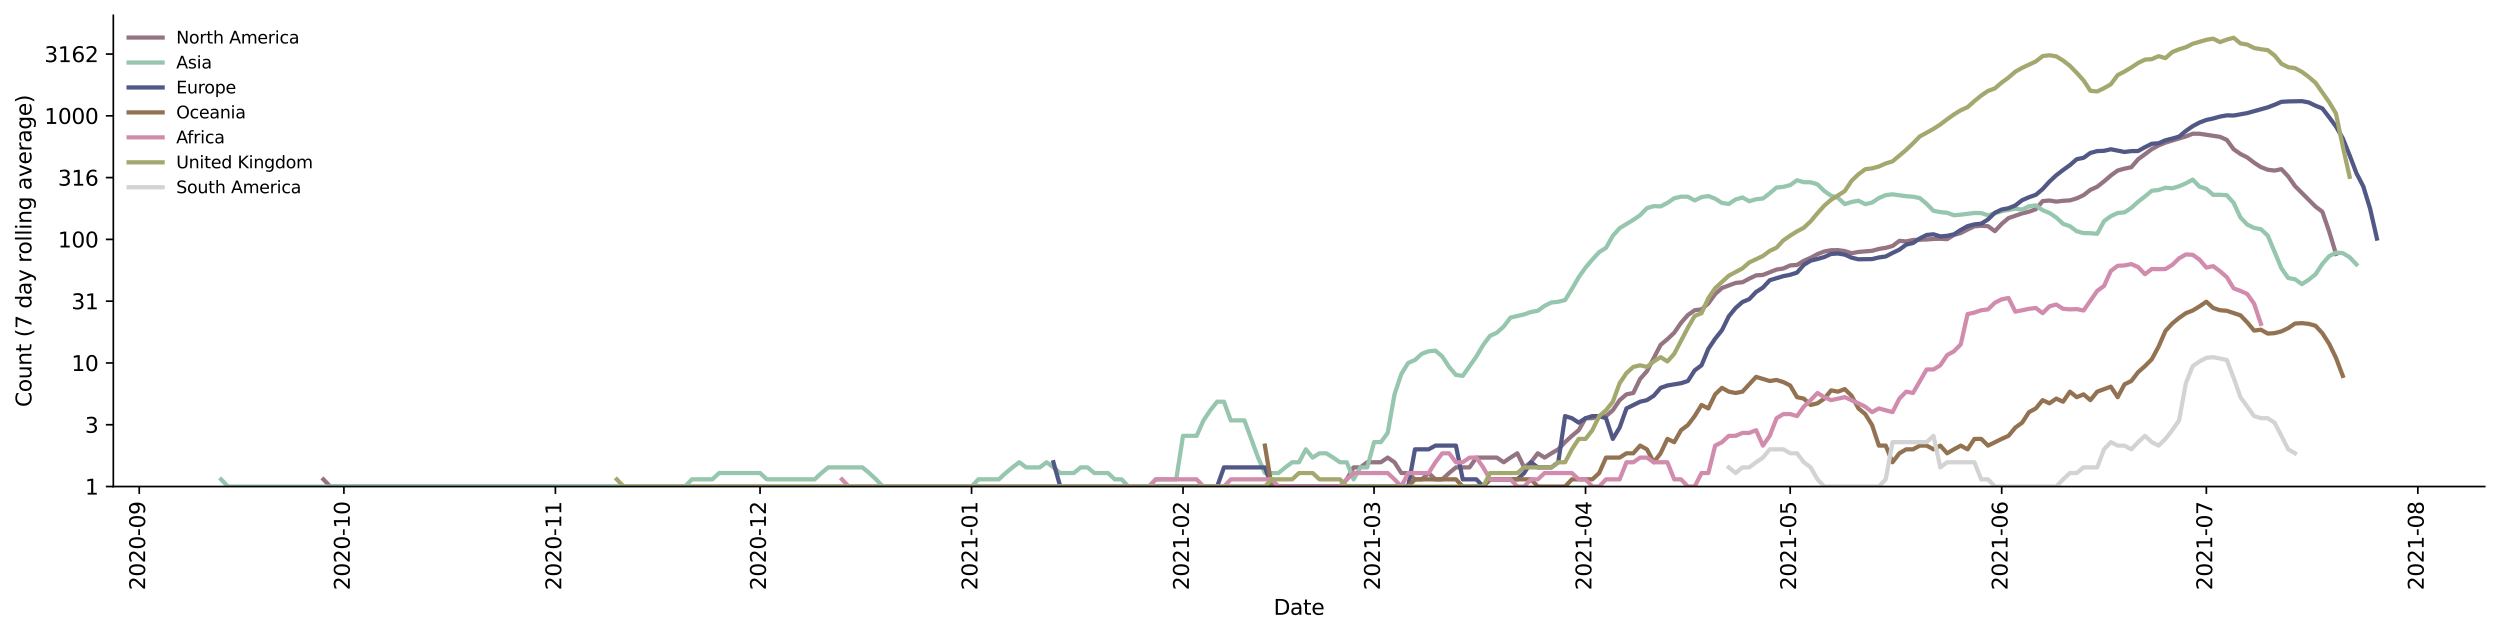 <?xml version="1.0" encoding="utf-8" standalone="no"?>
<!DOCTYPE svg PUBLIC "-//W3C//DTD SVG 1.1//EN"
  "http://www.w3.org/Graphics/SVG/1.1/DTD/svg11.dtd">
<svg height="298.621pt" version="1.1" viewBox="0 0 1176.528 298.621" width="1176.528pt" xmlns="http://www.w3.org/2000/svg" xmlns:xlink="http://www.w3.org/1999/xlink">
 <defs>
  <style type="text/css">*{stroke-linecap:butt;stroke-linejoin:round;}</style>
 </defs>
 <g id="figure_1">
  <g id="patch_1">
   <path d="M 0 298.621 
L 1176.528 298.621 
L 1176.528 0 
L 0 0 
z
" style="fill:#ffffff;"/>
  </g>
  <g id="axes_1">
   <g id="patch_2">
    <path d="M 53.328 228.96 
L 1169.328 228.96 
L 1169.328 7.2 
L 53.328 7.2 
z
" style="fill:#ffffff;"/>
   </g>
   <g id="matplotlib.axis_1">
    <g id="xtick_1">
     <g id="line2d_1">
      <defs>
       <path d="M 0 0 
L 0 3.5 
" id="mdaf1b851b9" style="stroke:#000000;stroke-width:0.8;"/>
      </defs>
      <g>
       <use style="stroke:#000000;stroke-width:0.8;" x="65.528" xlink:href="#mdaf1b851b9" y="228.96"/>
      </g>
     </g>
     <g id="text_1">
      <!-- 2020-09 -->
      <g transform="translate(68.288 277.743)rotate(-90)scale(0.1 -0.1)">
       <defs>
        <path d="M 1228 531 
L 3431 531 
L 3431 0 
L 469 0 
L 469 531 
Q 828 903 1448 1529 
Q 2069 2156 2228 2338 
Q 2531 2678 2651 2914 
Q 2772 3150 2772 3378 
Q 2772 3750 2511 3984 
Q 2250 4219 1831 4219 
Q 1534 4219 1204 4116 
Q 875 4013 500 3803 
L 500 4441 
Q 881 4594 1212 4672 
Q 1544 4750 1819 4750 
Q 2544 4750 2975 4387 
Q 3406 4025 3406 3419 
Q 3406 3131 3298 2873 
Q 3191 2616 2906 2266 
Q 2828 2175 2409 1742 
Q 1991 1309 1228 531 
z
" id="DejaVuSans-32" transform="scale(0.016)"/>
        <path d="M 2034 4250 
Q 1547 4250 1301 3770 
Q 1056 3291 1056 2328 
Q 1056 1369 1301 889 
Q 1547 409 2034 409 
Q 2525 409 2770 889 
Q 3016 1369 3016 2328 
Q 3016 3291 2770 3770 
Q 2525 4250 2034 4250 
z
M 2034 4750 
Q 2819 4750 3233 4129 
Q 3647 3509 3647 2328 
Q 3647 1150 3233 529 
Q 2819 -91 2034 -91 
Q 1250 -91 836 529 
Q 422 1150 422 2328 
Q 422 3509 836 4129 
Q 1250 4750 2034 4750 
z
" id="DejaVuSans-30" transform="scale(0.016)"/>
        <path d="M 313 2009 
L 1997 2009 
L 1997 1497 
L 313 1497 
L 313 2009 
z
" id="DejaVuSans-2d" transform="scale(0.016)"/>
        <path d="M 703 97 
L 703 672 
Q 941 559 1184 500 
Q 1428 441 1663 441 
Q 2288 441 2617 861 
Q 2947 1281 2994 2138 
Q 2813 1869 2534 1725 
Q 2256 1581 1919 1581 
Q 1219 1581 811 2004 
Q 403 2428 403 3163 
Q 403 3881 828 4315 
Q 1253 4750 1959 4750 
Q 2769 4750 3195 4129 
Q 3622 3509 3622 2328 
Q 3622 1225 3098 567 
Q 2575 -91 1691 -91 
Q 1453 -91 1209 -44 
Q 966 3 703 97 
z
M 1959 2075 
Q 2384 2075 2632 2365 
Q 2881 2656 2881 3163 
Q 2881 3666 2632 3958 
Q 2384 4250 1959 4250 
Q 1534 4250 1286 3958 
Q 1038 3666 1038 3163 
Q 1038 2656 1286 2365 
Q 1534 2075 1959 2075 
z
" id="DejaVuSans-39" transform="scale(0.016)"/>
       </defs>
       <use xlink:href="#DejaVuSans-32"/>
       <use x="63.623" xlink:href="#DejaVuSans-30"/>
       <use x="127.246" xlink:href="#DejaVuSans-32"/>
       <use x="190.869" xlink:href="#DejaVuSans-30"/>
       <use x="254.492" xlink:href="#DejaVuSans-2d"/>
       <use x="290.576" xlink:href="#DejaVuSans-30"/>
       <use x="354.199" xlink:href="#DejaVuSans-39"/>
      </g>
     </g>
    </g>
    <g id="xtick_2">
     <g id="line2d_2">
      <g>
       <use style="stroke:#000000;stroke-width:0.8;" x="161.846" xlink:href="#mdaf1b851b9" y="228.96"/>
      </g>
     </g>
     <g id="text_2">
      <!-- 2020-10 -->
      <g transform="translate(164.605 277.743)rotate(-90)scale(0.1 -0.1)">
       <defs>
        <path d="M 794 531 
L 1825 531 
L 1825 4091 
L 703 3866 
L 703 4441 
L 1819 4666 
L 2450 4666 
L 2450 531 
L 3481 531 
L 3481 0 
L 794 0 
L 794 531 
z
" id="DejaVuSans-31" transform="scale(0.016)"/>
       </defs>
       <use xlink:href="#DejaVuSans-32"/>
       <use x="63.623" xlink:href="#DejaVuSans-30"/>
       <use x="127.246" xlink:href="#DejaVuSans-32"/>
       <use x="190.869" xlink:href="#DejaVuSans-30"/>
       <use x="254.492" xlink:href="#DejaVuSans-2d"/>
       <use x="290.576" xlink:href="#DejaVuSans-31"/>
       <use x="354.199" xlink:href="#DejaVuSans-30"/>
      </g>
     </g>
    </g>
    <g id="xtick_3">
     <g id="line2d_3">
      <g>
       <use style="stroke:#000000;stroke-width:0.8;" x="261.374" xlink:href="#mdaf1b851b9" y="228.96"/>
      </g>
     </g>
     <g id="text_3">
      <!-- 2020-11 -->
      <g transform="translate(264.134 277.743)rotate(-90)scale(0.1 -0.1)">
       <use xlink:href="#DejaVuSans-32"/>
       <use x="63.623" xlink:href="#DejaVuSans-30"/>
       <use x="127.246" xlink:href="#DejaVuSans-32"/>
       <use x="190.869" xlink:href="#DejaVuSans-30"/>
       <use x="254.492" xlink:href="#DejaVuSans-2d"/>
       <use x="290.576" xlink:href="#DejaVuSans-31"/>
       <use x="354.199" xlink:href="#DejaVuSans-31"/>
      </g>
     </g>
    </g>
    <g id="xtick_4">
     <g id="line2d_4">
      <g>
       <use style="stroke:#000000;stroke-width:0.8;" x="357.692" xlink:href="#mdaf1b851b9" y="228.96"/>
      </g>
     </g>
     <g id="text_4">
      <!-- 2020-12 -->
      <g transform="translate(360.451 277.743)rotate(-90)scale(0.1 -0.1)">
       <use xlink:href="#DejaVuSans-32"/>
       <use x="63.623" xlink:href="#DejaVuSans-30"/>
       <use x="127.246" xlink:href="#DejaVuSans-32"/>
       <use x="190.869" xlink:href="#DejaVuSans-30"/>
       <use x="254.492" xlink:href="#DejaVuSans-2d"/>
       <use x="290.576" xlink:href="#DejaVuSans-31"/>
       <use x="354.199" xlink:href="#DejaVuSans-32"/>
      </g>
     </g>
    </g>
    <g id="xtick_5">
     <g id="line2d_5">
      <g>
       <use style="stroke:#000000;stroke-width:0.8;" x="457.22" xlink:href="#mdaf1b851b9" y="228.96"/>
      </g>
     </g>
     <g id="text_5">
      <!-- 2021-01 -->
      <g transform="translate(459.979 277.743)rotate(-90)scale(0.1 -0.1)">
       <use xlink:href="#DejaVuSans-32"/>
       <use x="63.623" xlink:href="#DejaVuSans-30"/>
       <use x="127.246" xlink:href="#DejaVuSans-32"/>
       <use x="190.869" xlink:href="#DejaVuSans-31"/>
       <use x="254.492" xlink:href="#DejaVuSans-2d"/>
       <use x="290.576" xlink:href="#DejaVuSans-30"/>
       <use x="354.199" xlink:href="#DejaVuSans-31"/>
      </g>
     </g>
    </g>
    <g id="xtick_6">
     <g id="line2d_6">
      <g>
       <use style="stroke:#000000;stroke-width:0.8;" x="556.748" xlink:href="#mdaf1b851b9" y="228.96"/>
      </g>
     </g>
     <g id="text_6">
      <!-- 2021-02 -->
      <g transform="translate(559.508 277.743)rotate(-90)scale(0.1 -0.1)">
       <use xlink:href="#DejaVuSans-32"/>
       <use x="63.623" xlink:href="#DejaVuSans-30"/>
       <use x="127.246" xlink:href="#DejaVuSans-32"/>
       <use x="190.869" xlink:href="#DejaVuSans-31"/>
       <use x="254.492" xlink:href="#DejaVuSans-2d"/>
       <use x="290.576" xlink:href="#DejaVuSans-30"/>
       <use x="354.199" xlink:href="#DejaVuSans-32"/>
      </g>
     </g>
    </g>
    <g id="xtick_7">
     <g id="line2d_7">
      <g>
       <use style="stroke:#000000;stroke-width:0.8;" x="646.645" xlink:href="#mdaf1b851b9" y="228.96"/>
      </g>
     </g>
     <g id="text_7">
      <!-- 2021-03 -->
      <g transform="translate(649.404 277.743)rotate(-90)scale(0.1 -0.1)">
       <defs>
        <path d="M 2597 2516 
Q 3050 2419 3304 2112 
Q 3559 1806 3559 1356 
Q 3559 666 3084 287 
Q 2609 -91 1734 -91 
Q 1441 -91 1130 -33 
Q 819 25 488 141 
L 488 750 
Q 750 597 1062 519 
Q 1375 441 1716 441 
Q 2309 441 2620 675 
Q 2931 909 2931 1356 
Q 2931 1769 2642 2001 
Q 2353 2234 1838 2234 
L 1294 2234 
L 1294 2753 
L 1863 2753 
Q 2328 2753 2575 2939 
Q 2822 3125 2822 3475 
Q 2822 3834 2567 4026 
Q 2313 4219 1838 4219 
Q 1578 4219 1281 4162 
Q 984 4106 628 3988 
L 628 4550 
Q 988 4650 1302 4700 
Q 1616 4750 1894 4750 
Q 2613 4750 3031 4423 
Q 3450 4097 3450 3541 
Q 3450 3153 3228 2886 
Q 3006 2619 2597 2516 
z
" id="DejaVuSans-33" transform="scale(0.016)"/>
       </defs>
       <use xlink:href="#DejaVuSans-32"/>
       <use x="63.623" xlink:href="#DejaVuSans-30"/>
       <use x="127.246" xlink:href="#DejaVuSans-32"/>
       <use x="190.869" xlink:href="#DejaVuSans-31"/>
       <use x="254.492" xlink:href="#DejaVuSans-2d"/>
       <use x="290.576" xlink:href="#DejaVuSans-30"/>
       <use x="354.199" xlink:href="#DejaVuSans-33"/>
      </g>
     </g>
    </g>
    <g id="xtick_8">
     <g id="line2d_8">
      <g>
       <use style="stroke:#000000;stroke-width:0.8;" x="746.173" xlink:href="#mdaf1b851b9" y="228.96"/>
      </g>
     </g>
     <g id="text_8">
      <!-- 2021-04 -->
      <g transform="translate(748.932 277.743)rotate(-90)scale(0.1 -0.1)">
       <defs>
        <path d="M 2419 4116 
L 825 1625 
L 2419 1625 
L 2419 4116 
z
M 2253 4666 
L 3047 4666 
L 3047 1625 
L 3713 1625 
L 3713 1100 
L 3047 1100 
L 3047 0 
L 2419 0 
L 2419 1100 
L 313 1100 
L 313 1709 
L 2253 4666 
z
" id="DejaVuSans-34" transform="scale(0.016)"/>
       </defs>
       <use xlink:href="#DejaVuSans-32"/>
       <use x="63.623" xlink:href="#DejaVuSans-30"/>
       <use x="127.246" xlink:href="#DejaVuSans-32"/>
       <use x="190.869" xlink:href="#DejaVuSans-31"/>
       <use x="254.492" xlink:href="#DejaVuSans-2d"/>
       <use x="290.576" xlink:href="#DejaVuSans-30"/>
       <use x="354.199" xlink:href="#DejaVuSans-34"/>
      </g>
     </g>
    </g>
    <g id="xtick_9">
     <g id="line2d_9">
      <g>
       <use style="stroke:#000000;stroke-width:0.8;" x="842.49" xlink:href="#mdaf1b851b9" y="228.96"/>
      </g>
     </g>
     <g id="text_9">
      <!-- 2021-05 -->
      <g transform="translate(845.25 277.743)rotate(-90)scale(0.1 -0.1)">
       <defs>
        <path d="M 691 4666 
L 3169 4666 
L 3169 4134 
L 1269 4134 
L 1269 2991 
Q 1406 3038 1543 3061 
Q 1681 3084 1819 3084 
Q 2600 3084 3056 2656 
Q 3513 2228 3513 1497 
Q 3513 744 3044 326 
Q 2575 -91 1722 -91 
Q 1428 -91 1123 -41 
Q 819 9 494 109 
L 494 744 
Q 775 591 1075 516 
Q 1375 441 1709 441 
Q 2250 441 2565 725 
Q 2881 1009 2881 1497 
Q 2881 1984 2565 2268 
Q 2250 2553 1709 2553 
Q 1456 2553 1204 2497 
Q 953 2441 691 2322 
L 691 4666 
z
" id="DejaVuSans-35" transform="scale(0.016)"/>
       </defs>
       <use xlink:href="#DejaVuSans-32"/>
       <use x="63.623" xlink:href="#DejaVuSans-30"/>
       <use x="127.246" xlink:href="#DejaVuSans-32"/>
       <use x="190.869" xlink:href="#DejaVuSans-31"/>
       <use x="254.492" xlink:href="#DejaVuSans-2d"/>
       <use x="290.576" xlink:href="#DejaVuSans-30"/>
       <use x="354.199" xlink:href="#DejaVuSans-35"/>
      </g>
     </g>
    </g>
    <g id="xtick_10">
     <g id="line2d_10">
      <g>
       <use style="stroke:#000000;stroke-width:0.8;" x="942.019" xlink:href="#mdaf1b851b9" y="228.96"/>
      </g>
     </g>
     <g id="text_10">
      <!-- 2021-06 -->
      <g transform="translate(944.778 277.743)rotate(-90)scale(0.1 -0.1)">
       <defs>
        <path d="M 2113 2584 
Q 1688 2584 1439 2293 
Q 1191 2003 1191 1497 
Q 1191 994 1439 701 
Q 1688 409 2113 409 
Q 2538 409 2786 701 
Q 3034 994 3034 1497 
Q 3034 2003 2786 2293 
Q 2538 2584 2113 2584 
z
M 3366 4563 
L 3366 3988 
Q 3128 4100 2886 4159 
Q 2644 4219 2406 4219 
Q 1781 4219 1451 3797 
Q 1122 3375 1075 2522 
Q 1259 2794 1537 2939 
Q 1816 3084 2150 3084 
Q 2853 3084 3261 2657 
Q 3669 2231 3669 1497 
Q 3669 778 3244 343 
Q 2819 -91 2113 -91 
Q 1303 -91 875 529 
Q 447 1150 447 2328 
Q 447 3434 972 4092 
Q 1497 4750 2381 4750 
Q 2619 4750 2861 4703 
Q 3103 4656 3366 4563 
z
" id="DejaVuSans-36" transform="scale(0.016)"/>
       </defs>
       <use xlink:href="#DejaVuSans-32"/>
       <use x="63.623" xlink:href="#DejaVuSans-30"/>
       <use x="127.246" xlink:href="#DejaVuSans-32"/>
       <use x="190.869" xlink:href="#DejaVuSans-31"/>
       <use x="254.492" xlink:href="#DejaVuSans-2d"/>
       <use x="290.576" xlink:href="#DejaVuSans-30"/>
       <use x="354.199" xlink:href="#DejaVuSans-36"/>
      </g>
     </g>
    </g>
    <g id="xtick_11">
     <g id="line2d_11">
      <g>
       <use style="stroke:#000000;stroke-width:0.8;" x="1038.336" xlink:href="#mdaf1b851b9" y="228.96"/>
      </g>
     </g>
     <g id="text_11">
      <!-- 2021-07 -->
      <g transform="translate(1041.096 277.743)rotate(-90)scale(0.1 -0.1)">
       <defs>
        <path d="M 525 4666 
L 3525 4666 
L 3525 4397 
L 1831 0 
L 1172 0 
L 2766 4134 
L 525 4134 
L 525 4666 
z
" id="DejaVuSans-37" transform="scale(0.016)"/>
       </defs>
       <use xlink:href="#DejaVuSans-32"/>
       <use x="63.623" xlink:href="#DejaVuSans-30"/>
       <use x="127.246" xlink:href="#DejaVuSans-32"/>
       <use x="190.869" xlink:href="#DejaVuSans-31"/>
       <use x="254.492" xlink:href="#DejaVuSans-2d"/>
       <use x="290.576" xlink:href="#DejaVuSans-30"/>
       <use x="354.199" xlink:href="#DejaVuSans-37"/>
      </g>
     </g>
    </g>
    <g id="xtick_12">
     <g id="line2d_12">
      <g>
       <use style="stroke:#000000;stroke-width:0.8;" x="1137.864" xlink:href="#mdaf1b851b9" y="228.96"/>
      </g>
     </g>
     <g id="text_12">
      <!-- 2021-08 -->
      <g transform="translate(1140.624 277.743)rotate(-90)scale(0.1 -0.1)">
       <defs>
        <path d="M 2034 2216 
Q 1584 2216 1326 1975 
Q 1069 1734 1069 1313 
Q 1069 891 1326 650 
Q 1584 409 2034 409 
Q 2484 409 2743 651 
Q 3003 894 3003 1313 
Q 3003 1734 2745 1975 
Q 2488 2216 2034 2216 
z
M 1403 2484 
Q 997 2584 770 2862 
Q 544 3141 544 3541 
Q 544 4100 942 4425 
Q 1341 4750 2034 4750 
Q 2731 4750 3128 4425 
Q 3525 4100 3525 3541 
Q 3525 3141 3298 2862 
Q 3072 2584 2669 2484 
Q 3125 2378 3379 2068 
Q 3634 1759 3634 1313 
Q 3634 634 3220 271 
Q 2806 -91 2034 -91 
Q 1263 -91 848 271 
Q 434 634 434 1313 
Q 434 1759 690 2068 
Q 947 2378 1403 2484 
z
M 1172 3481 
Q 1172 3119 1398 2916 
Q 1625 2713 2034 2713 
Q 2441 2713 2670 2916 
Q 2900 3119 2900 3481 
Q 2900 3844 2670 4047 
Q 2441 4250 2034 4250 
Q 1625 4250 1398 4047 
Q 1172 3844 1172 3481 
z
" id="DejaVuSans-38" transform="scale(0.016)"/>
       </defs>
       <use xlink:href="#DejaVuSans-32"/>
       <use x="63.623" xlink:href="#DejaVuSans-30"/>
       <use x="127.246" xlink:href="#DejaVuSans-32"/>
       <use x="190.869" xlink:href="#DejaVuSans-31"/>
       <use x="254.492" xlink:href="#DejaVuSans-2d"/>
       <use x="290.576" xlink:href="#DejaVuSans-30"/>
       <use x="354.199" xlink:href="#DejaVuSans-38"/>
      </g>
     </g>
    </g>
    <g id="text_13">
     <!-- Date -->
     <g transform="translate(599.377 289.341)scale(0.1 -0.1)">
      <defs>
       <path d="M 1259 4147 
L 1259 519 
L 2022 519 
Q 2988 519 3436 956 
Q 3884 1394 3884 2338 
Q 3884 3275 3436 3711 
Q 2988 4147 2022 4147 
L 1259 4147 
z
M 628 4666 
L 1925 4666 
Q 3281 4666 3915 4102 
Q 4550 3538 4550 2338 
Q 4550 1131 3912 565 
Q 3275 0 1925 0 
L 628 0 
L 628 4666 
z
" id="DejaVuSans-44" transform="scale(0.016)"/>
       <path d="M 2194 1759 
Q 1497 1759 1228 1600 
Q 959 1441 959 1056 
Q 959 750 1161 570 
Q 1363 391 1709 391 
Q 2188 391 2477 730 
Q 2766 1069 2766 1631 
L 2766 1759 
L 2194 1759 
z
M 3341 1997 
L 3341 0 
L 2766 0 
L 2766 531 
Q 2569 213 2275 61 
Q 1981 -91 1556 -91 
Q 1019 -91 701 211 
Q 384 513 384 1019 
Q 384 1609 779 1909 
Q 1175 2209 1959 2209 
L 2766 2209 
L 2766 2266 
Q 2766 2663 2505 2880 
Q 2244 3097 1772 3097 
Q 1472 3097 1187 3025 
Q 903 2953 641 2809 
L 641 3341 
Q 956 3463 1253 3523 
Q 1550 3584 1831 3584 
Q 2591 3584 2966 3190 
Q 3341 2797 3341 1997 
z
" id="DejaVuSans-61" transform="scale(0.016)"/>
       <path d="M 1172 4494 
L 1172 3500 
L 2356 3500 
L 2356 3053 
L 1172 3053 
L 1172 1153 
Q 1172 725 1289 603 
Q 1406 481 1766 481 
L 2356 481 
L 2356 0 
L 1766 0 
Q 1100 0 847 248 
Q 594 497 594 1153 
L 594 3053 
L 172 3053 
L 172 3500 
L 594 3500 
L 594 4494 
L 1172 4494 
z
" id="DejaVuSans-74" transform="scale(0.016)"/>
       <path d="M 3597 1894 
L 3597 1613 
L 953 1613 
Q 991 1019 1311 708 
Q 1631 397 2203 397 
Q 2534 397 2845 478 
Q 3156 559 3463 722 
L 3463 178 
Q 3153 47 2828 -22 
Q 2503 -91 2169 -91 
Q 1331 -91 842 396 
Q 353 884 353 1716 
Q 353 2575 817 3079 
Q 1281 3584 2069 3584 
Q 2775 3584 3186 3129 
Q 3597 2675 3597 1894 
z
M 3022 2063 
Q 3016 2534 2758 2815 
Q 2500 3097 2075 3097 
Q 1594 3097 1305 2825 
Q 1016 2553 972 2059 
L 3022 2063 
z
" id="DejaVuSans-65" transform="scale(0.016)"/>
      </defs>
      <use xlink:href="#DejaVuSans-44"/>
      <use x="77.002" xlink:href="#DejaVuSans-61"/>
      <use x="138.281" xlink:href="#DejaVuSans-74"/>
      <use x="177.49" xlink:href="#DejaVuSans-65"/>
     </g>
    </g>
   </g>
   <g id="matplotlib.axis_2">
    <g id="ytick_1">
     <g id="line2d_13">
      <defs>
       <path d="M 0 0 
L -3.5 0 
" id="m8054af97e2" style="stroke:#000000;stroke-width:0.8;"/>
      </defs>
      <g>
       <use style="stroke:#000000;stroke-width:0.8;" x="53.328" xlink:href="#m8054af97e2" y="228.96"/>
      </g>
     </g>
     <g id="text_14">
      <!-- 1 -->
      <g transform="translate(39.966 232.759)scale(0.1 -0.1)">
       <use xlink:href="#DejaVuSans-31"/>
      </g>
     </g>
    </g>
    <g id="ytick_2">
     <g id="line2d_14">
      <g>
       <use style="stroke:#000000;stroke-width:0.8;" x="53.328" xlink:href="#m8054af97e2" y="199.885"/>
      </g>
     </g>
     <g id="text_15">
      <!-- 3 -->
      <g transform="translate(39.966 203.684)scale(0.1 -0.1)">
       <use xlink:href="#DejaVuSans-33"/>
      </g>
     </g>
    </g>
    <g id="ytick_3">
     <g id="line2d_15">
      <g>
       <use style="stroke:#000000;stroke-width:0.8;" x="53.328" xlink:href="#m8054af97e2" y="170.81"/>
      </g>
     </g>
     <g id="text_16">
      <!-- 10 -->
      <g transform="translate(33.603 174.61)scale(0.1 -0.1)">
       <use xlink:href="#DejaVuSans-31"/>
       <use x="63.623" xlink:href="#DejaVuSans-30"/>
      </g>
     </g>
    </g>
    <g id="ytick_4">
     <g id="line2d_16">
      <g>
       <use style="stroke:#000000;stroke-width:0.8;" x="53.328" xlink:href="#m8054af97e2" y="141.736"/>
      </g>
     </g>
     <g id="text_17">
      <!-- 31 -->
      <g transform="translate(33.603 145.535)scale(0.1 -0.1)">
       <use xlink:href="#DejaVuSans-33"/>
       <use x="63.623" xlink:href="#DejaVuSans-31"/>
      </g>
     </g>
    </g>
    <g id="ytick_5">
     <g id="line2d_17">
      <g>
       <use style="stroke:#000000;stroke-width:0.8;" x="53.328" xlink:href="#m8054af97e2" y="112.661"/>
      </g>
     </g>
     <g id="text_18">
      <!-- 100 -->
      <g transform="translate(27.241 116.46)scale(0.1 -0.1)">
       <use xlink:href="#DejaVuSans-31"/>
       <use x="63.623" xlink:href="#DejaVuSans-30"/>
       <use x="127.246" xlink:href="#DejaVuSans-30"/>
      </g>
     </g>
    </g>
    <g id="ytick_6">
     <g id="line2d_18">
      <g>
       <use style="stroke:#000000;stroke-width:0.8;" x="53.328" xlink:href="#m8054af97e2" y="83.586"/>
      </g>
     </g>
     <g id="text_19">
      <!-- 316 -->
      <g transform="translate(27.241 87.385)scale(0.1 -0.1)">
       <use xlink:href="#DejaVuSans-33"/>
       <use x="63.623" xlink:href="#DejaVuSans-31"/>
       <use x="127.246" xlink:href="#DejaVuSans-36"/>
      </g>
     </g>
    </g>
    <g id="ytick_7">
     <g id="line2d_19">
      <g>
       <use style="stroke:#000000;stroke-width:0.8;" x="53.328" xlink:href="#m8054af97e2" y="54.511"/>
      </g>
     </g>
     <g id="text_20">
      <!-- 1000 -->
      <g transform="translate(20.878 58.31)scale(0.1 -0.1)">
       <use xlink:href="#DejaVuSans-31"/>
       <use x="63.623" xlink:href="#DejaVuSans-30"/>
       <use x="127.246" xlink:href="#DejaVuSans-30"/>
       <use x="190.869" xlink:href="#DejaVuSans-30"/>
      </g>
     </g>
    </g>
    <g id="ytick_8">
     <g id="line2d_20">
      <g>
       <use style="stroke:#000000;stroke-width:0.8;" x="53.328" xlink:href="#m8054af97e2" y="25.436"/>
      </g>
     </g>
     <g id="text_21">
      <!-- 3162 -->
      <g transform="translate(20.878 29.235)scale(0.1 -0.1)">
       <use xlink:href="#DejaVuSans-33"/>
       <use x="63.623" xlink:href="#DejaVuSans-31"/>
       <use x="127.246" xlink:href="#DejaVuSans-36"/>
       <use x="190.869" xlink:href="#DejaVuSans-32"/>
      </g>
     </g>
    </g>
    <g id="text_22">
     <!-- Count (7 day rolling average) -->
     <g transform="translate(14.798 191.548)rotate(-90)scale(0.1 -0.1)">
      <defs>
       <path d="M 4122 4306 
L 4122 3641 
Q 3803 3938 3442 4084 
Q 3081 4231 2675 4231 
Q 1875 4231 1450 3742 
Q 1025 3253 1025 2328 
Q 1025 1406 1450 917 
Q 1875 428 2675 428 
Q 3081 428 3442 575 
Q 3803 722 4122 1019 
L 4122 359 
Q 3791 134 3420 21 
Q 3050 -91 2638 -91 
Q 1578 -91 968 557 
Q 359 1206 359 2328 
Q 359 3453 968 4101 
Q 1578 4750 2638 4750 
Q 3056 4750 3426 4639 
Q 3797 4528 4122 4306 
z
" id="DejaVuSans-43" transform="scale(0.016)"/>
       <path d="M 1959 3097 
Q 1497 3097 1228 2736 
Q 959 2375 959 1747 
Q 959 1119 1226 758 
Q 1494 397 1959 397 
Q 2419 397 2687 759 
Q 2956 1122 2956 1747 
Q 2956 2369 2687 2733 
Q 2419 3097 1959 3097 
z
M 1959 3584 
Q 2709 3584 3137 3096 
Q 3566 2609 3566 1747 
Q 3566 888 3137 398 
Q 2709 -91 1959 -91 
Q 1206 -91 779 398 
Q 353 888 353 1747 
Q 353 2609 779 3096 
Q 1206 3584 1959 3584 
z
" id="DejaVuSans-6f" transform="scale(0.016)"/>
       <path d="M 544 1381 
L 544 3500 
L 1119 3500 
L 1119 1403 
Q 1119 906 1312 657 
Q 1506 409 1894 409 
Q 2359 409 2629 706 
Q 2900 1003 2900 1516 
L 2900 3500 
L 3475 3500 
L 3475 0 
L 2900 0 
L 2900 538 
Q 2691 219 2414 64 
Q 2138 -91 1772 -91 
Q 1169 -91 856 284 
Q 544 659 544 1381 
z
M 1991 3584 
L 1991 3584 
z
" id="DejaVuSans-75" transform="scale(0.016)"/>
       <path d="M 3513 2113 
L 3513 0 
L 2938 0 
L 2938 2094 
Q 2938 2591 2744 2837 
Q 2550 3084 2163 3084 
Q 1697 3084 1428 2787 
Q 1159 2491 1159 1978 
L 1159 0 
L 581 0 
L 581 3500 
L 1159 3500 
L 1159 2956 
Q 1366 3272 1645 3428 
Q 1925 3584 2291 3584 
Q 2894 3584 3203 3211 
Q 3513 2838 3513 2113 
z
" id="DejaVuSans-6e" transform="scale(0.016)"/>
       <path id="DejaVuSans-20" transform="scale(0.016)"/>
       <path d="M 1984 4856 
Q 1566 4138 1362 3434 
Q 1159 2731 1159 2009 
Q 1159 1288 1364 580 
Q 1569 -128 1984 -844 
L 1484 -844 
Q 1016 -109 783 600 
Q 550 1309 550 2009 
Q 550 2706 781 3412 
Q 1013 4119 1484 4856 
L 1984 4856 
z
" id="DejaVuSans-28" transform="scale(0.016)"/>
       <path d="M 2906 2969 
L 2906 4863 
L 3481 4863 
L 3481 0 
L 2906 0 
L 2906 525 
Q 2725 213 2448 61 
Q 2172 -91 1784 -91 
Q 1150 -91 751 415 
Q 353 922 353 1747 
Q 353 2572 751 3078 
Q 1150 3584 1784 3584 
Q 2172 3584 2448 3432 
Q 2725 3281 2906 2969 
z
M 947 1747 
Q 947 1113 1208 752 
Q 1469 391 1925 391 
Q 2381 391 2643 752 
Q 2906 1113 2906 1747 
Q 2906 2381 2643 2742 
Q 2381 3103 1925 3103 
Q 1469 3103 1208 2742 
Q 947 2381 947 1747 
z
" id="DejaVuSans-64" transform="scale(0.016)"/>
       <path d="M 2059 -325 
Q 1816 -950 1584 -1140 
Q 1353 -1331 966 -1331 
L 506 -1331 
L 506 -850 
L 844 -850 
Q 1081 -850 1212 -737 
Q 1344 -625 1503 -206 
L 1606 56 
L 191 3500 
L 800 3500 
L 1894 763 
L 2988 3500 
L 3597 3500 
L 2059 -325 
z
" id="DejaVuSans-79" transform="scale(0.016)"/>
       <path d="M 2631 2963 
Q 2534 3019 2420 3045 
Q 2306 3072 2169 3072 
Q 1681 3072 1420 2755 
Q 1159 2438 1159 1844 
L 1159 0 
L 581 0 
L 581 3500 
L 1159 3500 
L 1159 2956 
Q 1341 3275 1631 3429 
Q 1922 3584 2338 3584 
Q 2397 3584 2469 3576 
Q 2541 3569 2628 3553 
L 2631 2963 
z
" id="DejaVuSans-72" transform="scale(0.016)"/>
       <path d="M 603 4863 
L 1178 4863 
L 1178 0 
L 603 0 
L 603 4863 
z
" id="DejaVuSans-6c" transform="scale(0.016)"/>
       <path d="M 603 3500 
L 1178 3500 
L 1178 0 
L 603 0 
L 603 3500 
z
M 603 4863 
L 1178 4863 
L 1178 4134 
L 603 4134 
L 603 4863 
z
" id="DejaVuSans-69" transform="scale(0.016)"/>
       <path d="M 2906 1791 
Q 2906 2416 2648 2759 
Q 2391 3103 1925 3103 
Q 1463 3103 1205 2759 
Q 947 2416 947 1791 
Q 947 1169 1205 825 
Q 1463 481 1925 481 
Q 2391 481 2648 825 
Q 2906 1169 2906 1791 
z
M 3481 434 
Q 3481 -459 3084 -895 
Q 2688 -1331 1869 -1331 
Q 1566 -1331 1297 -1286 
Q 1028 -1241 775 -1147 
L 775 -588 
Q 1028 -725 1275 -790 
Q 1522 -856 1778 -856 
Q 2344 -856 2625 -561 
Q 2906 -266 2906 331 
L 2906 616 
Q 2728 306 2450 153 
Q 2172 0 1784 0 
Q 1141 0 747 490 
Q 353 981 353 1791 
Q 353 2603 747 3093 
Q 1141 3584 1784 3584 
Q 2172 3584 2450 3431 
Q 2728 3278 2906 2969 
L 2906 3500 
L 3481 3500 
L 3481 434 
z
" id="DejaVuSans-67" transform="scale(0.016)"/>
       <path d="M 191 3500 
L 800 3500 
L 1894 563 
L 2988 3500 
L 3597 3500 
L 2284 0 
L 1503 0 
L 191 3500 
z
" id="DejaVuSans-76" transform="scale(0.016)"/>
       <path d="M 513 4856 
L 1013 4856 
Q 1481 4119 1714 3412 
Q 1947 2706 1947 2009 
Q 1947 1309 1714 600 
Q 1481 -109 1013 -844 
L 513 -844 
Q 928 -128 1133 580 
Q 1338 1288 1338 2009 
Q 1338 2731 1133 3434 
Q 928 4138 513 4856 
z
" id="DejaVuSans-29" transform="scale(0.016)"/>
      </defs>
      <use xlink:href="#DejaVuSans-43"/>
      <use x="69.824" xlink:href="#DejaVuSans-6f"/>
      <use x="131.006" xlink:href="#DejaVuSans-75"/>
      <use x="194.385" xlink:href="#DejaVuSans-6e"/>
      <use x="257.764" xlink:href="#DejaVuSans-74"/>
      <use x="296.973" xlink:href="#DejaVuSans-20"/>
      <use x="328.76" xlink:href="#DejaVuSans-28"/>
      <use x="367.773" xlink:href="#DejaVuSans-37"/>
      <use x="431.396" xlink:href="#DejaVuSans-20"/>
      <use x="463.184" xlink:href="#DejaVuSans-64"/>
      <use x="526.66" xlink:href="#DejaVuSans-61"/>
      <use x="587.939" xlink:href="#DejaVuSans-79"/>
      <use x="647.119" xlink:href="#DejaVuSans-20"/>
      <use x="678.906" xlink:href="#DejaVuSans-72"/>
      <use x="717.77" xlink:href="#DejaVuSans-6f"/>
      <use x="778.951" xlink:href="#DejaVuSans-6c"/>
      <use x="806.734" xlink:href="#DejaVuSans-6c"/>
      <use x="834.518" xlink:href="#DejaVuSans-69"/>
      <use x="862.301" xlink:href="#DejaVuSans-6e"/>
      <use x="925.68" xlink:href="#DejaVuSans-67"/>
      <use x="989.156" xlink:href="#DejaVuSans-20"/>
      <use x="1020.943" xlink:href="#DejaVuSans-61"/>
      <use x="1082.223" xlink:href="#DejaVuSans-76"/>
      <use x="1141.402" xlink:href="#DejaVuSans-65"/>
      <use x="1202.926" xlink:href="#DejaVuSans-72"/>
      <use x="1244.039" xlink:href="#DejaVuSans-61"/>
      <use x="1305.318" xlink:href="#DejaVuSans-67"/>
      <use x="1368.795" xlink:href="#DejaVuSans-65"/>
      <use x="1430.318" xlink:href="#DejaVuSans-29"/>
     </g>
    </g>
   </g>
   <g id="line2d_21">
    <path clip-path="url(#p90f390b8ee)" d="M 152.214 225.588 
L 155.425 228.96 
L 630.592 228.96 
L 633.802 225.588 
L 637.013 219.953 
L 640.223 219.953 
L 643.434 217.546 
L 649.855 217.546 
L 653.066 215.348 
L 656.276 217.546 
L 659.487 222.613 
L 662.698 222.613 
L 665.908 225.588 
L 669.119 225.588 
L 672.329 222.613 
L 675.54 225.588 
L 678.75 225.588 
L 681.961 222.613 
L 685.172 219.953 
L 691.593 219.953 
L 694.803 215.348 
L 704.435 215.348 
L 707.646 217.546 
L 710.856 215.348 
L 714.067 213.327 
L 717.277 219.953 
L 720.488 217.546 
L 723.699 213.327 
L 726.909 215.348 
L 730.12 213.327 
L 733.33 211.455 
L 736.541 208.083 
L 739.752 205.109 
L 742.962 202.448 
L 746.173 196.812 
L 749.383 196.812 
L 752.594 195.822 
L 755.805 195.822 
L 759.015 193.064 
L 762.226 188.315 
L 765.436 185.582 
L 768.647 184.943 
L 771.857 178.317 
L 775.068 174.703 
L 781.489 162.313 
L 784.7 159.627 
L 787.91 156.575 
L 791.121 151.902 
L 794.332 148.254 
L 797.542 145.995 
L 800.753 145.593 
L 803.963 142.827 
L 807.174 138.362 
L 810.385 135.532 
L 816.806 133.149 
L 820.016 132.826 
L 823.227 131.121 
L 826.437 129.595 
L 829.648 129.384 
L 836.069 126.857 
L 839.28 126.355 
L 842.49 124.908 
L 845.701 124.675 
L 848.912 122.721 
L 852.122 121.31 
L 855.333 119.591 
L 858.543 118.341 
L 861.754 117.761 
L 864.964 117.716 
L 868.175 118.161 
L 871.386 119.168 
L 874.596 118.568 
L 881.017 118.027 
L 884.228 117.15 
L 887.439 116.638 
L 890.649 115.766 
L 893.86 113.356 
L 897.07 113.617 
L 900.281 112.951 
L 906.702 112.697 
L 909.913 112.445 
L 913.123 112.374 
L 916.334 112.553 
L 919.544 110.584 
L 922.755 109.67 
L 925.966 108.026 
L 929.176 106.511 
L 932.387 106.258 
L 935.597 106.455 
L 938.808 108.788 
L 942.019 105.351 
L 945.229 102.638 
L 951.65 100.411 
L 954.861 99.624 
L 958.072 98.466 
L 961.282 94.638 
L 964.493 94.357 
L 967.703 94.887 
L 970.914 94.497 
L 974.124 94.305 
L 977.335 93.346 
L 980.546 91.847 
L 983.756 89.348 
L 986.967 87.886 
L 990.177 85.353 
L 993.388 82.586 
L 996.599 80.262 
L 999.809 79.368 
L 1003.02 78.691 
L 1006.23 74.943 
L 1012.651 70.206 
L 1015.862 68.43 
L 1019.073 67.119 
L 1028.704 64.198 
L 1031.915 62.933 
L 1035.126 62.943 
L 1044.757 64.394 
L 1047.968 65.844 
L 1051.179 70.233 
L 1054.389 72.475 
L 1057.6 74.106 
L 1060.81 76.565 
L 1064.021 78.645 
L 1067.231 79.875 
L 1070.442 80.272 
L 1073.653 79.601 
L 1076.863 83.028 
L 1080.074 87.577 
L 1089.706 97.222 
L 1092.916 99.645 
L 1096.127 108.944 
L 1099.337 119.497 
L 1099.337 119.497 
" style="fill:none;stroke:#947383;stroke-linecap:square;stroke-width:2;"/>
   </g>
   <g id="line2d_22">
    <path clip-path="url(#p90f390b8ee)" d="M 104.055 225.588 
L 107.266 228.96 
L 322.375 228.96 
L 325.586 225.588 
L 335.218 225.588 
L 338.428 222.613 
L 357.692 222.613 
L 360.902 225.588 
L 383.376 225.588 
L 386.587 222.613 
L 389.798 219.953 
L 405.851 219.953 
L 409.061 222.613 
L 412.272 225.588 
L 415.482 228.96 
L 457.22 228.96 
L 460.431 225.588 
L 470.062 225.588 
L 473.273 222.613 
L 476.483 219.953 
L 479.694 217.546 
L 482.905 219.953 
L 489.326 219.953 
L 492.536 217.546 
L 495.747 219.953 
L 498.958 222.613 
L 505.379 222.613 
L 508.589 219.953 
L 511.8 219.953 
L 515.011 222.613 
L 521.432 222.613 
L 524.642 225.588 
L 527.853 225.588 
L 531.063 228.96 
L 540.695 228.96 
L 543.906 225.588 
L 553.538 225.588 
L 556.748 205.109 
L 563.169 205.109 
L 566.38 197.843 
L 569.59 193.064 
L 572.801 189.047 
L 576.012 189.047 
L 579.222 197.843 
L 585.643 197.843 
L 592.065 215.348 
L 595.275 222.613 
L 601.696 222.613 
L 604.907 219.953 
L 608.118 217.546 
L 611.328 217.546 
L 614.539 211.455 
L 617.749 215.348 
L 620.96 213.327 
L 624.17 213.327 
L 627.381 215.348 
L 630.592 217.546 
L 633.802 217.546 
L 637.013 225.588 
L 640.223 219.953 
L 643.434 219.953 
L 646.645 208.083 
L 649.855 208.083 
L 653.066 203.743 
L 656.276 185.582 
L 659.487 175.999 
L 662.698 170.81 
L 665.908 169.407 
L 669.119 166.508 
L 672.329 165.32 
L 675.54 165.031 
L 678.75 167.756 
L 681.961 172.682 
L 685.172 176.446 
L 688.382 176.901 
L 694.803 167.756 
L 698.014 162.313 
L 701.225 158.055 
L 704.435 156.575 
L 707.646 153.669 
L 710.856 149.464 
L 717.277 147.961 
L 720.488 146.819 
L 723.699 146.267 
L 726.909 143.922 
L 730.12 142.355 
L 733.33 142.006 
L 736.541 141.212 
L 739.752 135.982 
L 742.962 130.456 
L 746.173 125.925 
L 749.383 122.136 
L 752.594 118.659 
L 755.805 116.638 
L 759.015 110.952 
L 762.226 107.374 
L 768.647 103.477 
L 771.857 101.269 
L 775.068 97.978 
L 778.279 96.989 
L 781.489 97.144 
L 784.7 95.501 
L 787.91 93.296 
L 791.121 92.569 
L 794.332 92.569 
L 797.542 94.339 
L 800.753 92.782 
L 803.963 92.262 
L 807.174 93.498 
L 810.385 95.519 
L 813.595 95.962 
L 816.806 93.872 
L 820.016 92.93 
L 823.227 94.709 
L 826.437 93.753 
L 829.648 93.43 
L 832.859 90.961 
L 836.069 88.24 
L 839.28 87.94 
L 842.49 87.101 
L 845.701 84.832 
L 848.912 85.748 
L 852.122 85.772 
L 855.333 86.762 
L 858.543 89.913 
L 861.754 92.117 
L 864.964 93.096 
L 868.175 96.037 
L 871.386 95.048 
L 874.596 94.445 
L 877.807 96.074 
L 881.017 95.337 
L 884.228 93.196 
L 887.439 91.831 
L 890.649 91.454 
L 897.07 92.342 
L 900.281 92.569 
L 903.492 93.229 
L 906.702 95.944 
L 909.913 99.218 
L 913.123 99.818 
L 916.334 100.124 
L 919.544 101.315 
L 922.755 101.018 
L 929.176 100.234 
L 932.387 100.278 
L 935.597 101.315 
L 938.808 100.433 
L 942.019 99.388 
L 948.44 98.2 
L 951.65 98.631 
L 954.861 97.086 
L 958.072 96.642 
L 961.282 98.923 
L 964.493 100.234 
L 967.703 102.349 
L 970.914 105.351 
L 974.124 106.455 
L 977.335 108.819 
L 980.546 109.702 
L 983.756 109.734 
L 986.967 110.025 
L 990.177 104.061 
L 993.388 101.733 
L 996.599 100.234 
L 999.809 99.949 
L 1003.02 97.837 
L 1006.23 94.94 
L 1009.441 92.455 
L 1012.651 89.767 
L 1015.862 89.42 
L 1019.073 88.337 
L 1022.283 88.614 
L 1025.494 87.657 
L 1028.704 86.262 
L 1031.915 84.511 
L 1035.126 87.846 
L 1038.336 88.879 
L 1041.547 91.689 
L 1044.757 91.658 
L 1047.968 91.879 
L 1051.179 95.483 
L 1054.389 102.373 
L 1057.6 105.704 
L 1060.81 107.257 
L 1064.021 107.877 
L 1067.231 110.851 
L 1073.653 126.231 
L 1076.863 130.823 
L 1080.074 131.423 
L 1083.284 133.724 
L 1086.495 131.651 
L 1089.706 129.106 
L 1092.916 124.215 
L 1096.127 120.559 
L 1099.337 118.889 
L 1102.548 119.121 
L 1105.759 121.057 
L 1108.969 124.444 
L 1108.969 124.444 
" style="fill:none;stroke:#96c6ad;stroke-linecap:square;stroke-width:2;"/>
   </g>
   <g id="line2d_23">
    <path clip-path="url(#p90f390b8ee)" d="M 495.747 217.546 
L 498.958 228.96 
L 572.801 228.96 
L 576.012 219.953 
L 595.275 219.953 
L 598.486 228.96 
L 662.698 228.96 
L 665.908 211.455 
L 672.329 211.455 
L 675.54 209.713 
L 685.172 209.713 
L 688.382 225.588 
L 694.803 225.588 
L 698.014 228.96 
L 701.225 225.588 
L 714.067 225.588 
L 717.277 222.613 
L 720.488 217.546 
L 723.699 219.953 
L 730.12 219.953 
L 733.33 217.546 
L 736.541 195.822 
L 739.752 196.812 
L 742.962 198.918 
L 746.173 196.812 
L 749.383 195.822 
L 752.594 195.822 
L 755.805 196.812 
L 759.015 206.552 
L 762.226 201.216 
L 765.436 192.208 
L 771.857 189.047 
L 775.068 188.315 
L 778.279 186.238 
L 781.489 182.536 
L 784.7 181.413 
L 791.121 180.339 
L 794.332 179.308 
L 797.542 174.286 
L 800.753 171.917 
L 803.963 164.185 
L 807.174 159.396 
L 810.385 155.372 
L 813.595 148.852 
L 816.806 144.937 
L 820.016 142.122 
L 823.227 140.769 
L 826.437 137.383 
L 829.648 135.354 
L 832.859 131.882 
L 839.28 129.95 
L 842.49 129.314 
L 845.701 128.289 
L 848.912 124.617 
L 852.122 122.667 
L 855.333 121.875 
L 858.543 120.957 
L 861.754 119.497 
L 864.964 119.308 
L 868.175 119.83 
L 871.386 121.259 
L 874.596 122.032 
L 881.017 121.927 
L 884.228 121.158 
L 887.439 120.707 
L 890.649 119.028 
L 893.86 117.497 
L 897.07 115.122 
L 900.281 114.377 
L 903.492 112.196 
L 906.702 110.584 
L 909.913 110.254 
L 913.123 111.257 
L 916.334 110.986 
L 919.544 110.287 
L 922.755 108.207 
L 925.966 106.426 
L 929.176 105.595 
L 932.387 105.27 
L 935.597 103.252 
L 938.808 100.124 
L 942.019 98.611 
L 945.229 97.998 
L 948.44 96.68 
L 951.65 94.2 
L 954.861 92.815 
L 958.072 91.705 
L 961.282 88.978 
L 964.493 85.451 
L 967.703 82.477 
L 970.914 80.003 
L 974.124 77.714 
L 977.335 74.926 
L 980.546 74.263 
L 983.756 71.973 
L 986.967 71.109 
L 990.177 70.97 
L 993.388 70.247 
L 999.809 71.516 
L 1003.02 71.109 
L 1006.23 71.074 
L 1009.441 69.251 
L 1012.651 67.671 
L 1015.862 67.418 
L 1019.073 66.014 
L 1022.283 65.213 
L 1025.494 64.277 
L 1028.704 61.613 
L 1031.915 59.369 
L 1035.126 57.662 
L 1038.336 56.453 
L 1041.547 55.753 
L 1044.757 54.863 
L 1047.968 54.288 
L 1051.179 54.364 
L 1057.6 53.214 
L 1067.231 50.525 
L 1070.442 49.301 
L 1073.653 47.921 
L 1076.863 47.73 
L 1083.284 47.601 
L 1086.495 48.198 
L 1089.706 49.742 
L 1092.916 51.025 
L 1096.127 55.18 
L 1099.337 59.523 
L 1102.548 65.114 
L 1105.759 73.084 
L 1108.969 81.523 
L 1112.18 87.698 
L 1115.39 98.16 
L 1118.601 112.267 
L 1118.601 112.267 
" style="fill:none;stroke:#525886;stroke-linecap:square;stroke-width:2;"/>
   </g>
   <g id="line2d_24">
    <path clip-path="url(#p90f390b8ee)" d="M 595.275 209.713 
L 598.486 228.96 
L 662.698 228.96 
L 665.908 225.588 
L 685.172 225.588 
L 688.382 228.96 
L 698.014 228.96 
L 701.225 225.588 
L 720.488 225.588 
L 723.699 228.96 
L 736.541 228.96 
L 739.752 225.588 
L 749.383 225.588 
L 752.594 222.613 
L 755.805 215.348 
L 762.226 215.348 
L 765.436 213.327 
L 768.647 213.327 
L 771.857 209.713 
L 775.068 211.455 
L 778.279 217.546 
L 781.489 213.327 
L 784.7 206.552 
L 787.91 208.083 
L 791.121 202.448 
L 794.332 200.041 
L 797.542 195.822 
L 800.753 190.578 
L 803.963 192.208 
L 807.174 185.582 
L 810.385 182.536 
L 813.595 184.319 
L 816.806 184.943 
L 820.016 184.319 
L 826.437 177.364 
L 832.859 179.308 
L 836.069 178.808 
L 839.28 179.818 
L 842.49 181.413 
L 845.701 186.912 
L 848.912 187.604 
L 852.122 190.578 
L 855.333 189.801 
L 858.543 187.604 
L 861.754 183.711 
L 864.964 184.319 
L 868.175 183.117 
L 871.386 186.238 
L 874.596 192.208 
L 877.807 194.869 
L 881.017 200.041 
L 884.228 209.713 
L 887.439 209.713 
L 890.649 217.546 
L 893.86 213.327 
L 897.07 211.455 
L 900.281 211.455 
L 903.492 209.713 
L 906.702 209.713 
L 909.913 211.455 
L 913.123 209.713 
L 916.334 213.327 
L 919.544 211.455 
L 922.755 209.713 
L 925.966 211.455 
L 929.176 206.552 
L 932.387 206.552 
L 935.597 209.713 
L 942.019 206.552 
L 945.229 205.109 
L 948.44 201.216 
L 951.65 198.918 
L 954.861 193.95 
L 958.072 192.208 
L 961.282 188.315 
L 964.493 189.801 
L 967.703 187.604 
L 970.914 189.047 
L 974.124 184.319 
L 977.335 186.912 
L 980.546 185.582 
L 983.756 188.315 
L 986.967 184.319 
L 993.388 181.968 
L 996.599 186.912 
L 999.809 180.87 
L 1003.02 179.308 
L 1006.23 175.128 
L 1009.441 172.296 
L 1012.651 169.068 
L 1015.862 163.098 
L 1019.073 155.767 
L 1022.283 152.246 
L 1025.494 149.62 
L 1028.704 147.383 
L 1031.915 146.131 
L 1035.126 144.172 
L 1038.336 142.006 
L 1041.547 144.937 
L 1044.757 145.995 
L 1047.968 146.267 
L 1054.389 148.402 
L 1057.6 151.732 
L 1060.81 155.569 
L 1064.021 155.177 
L 1067.231 156.989 
L 1070.442 156.781 
L 1073.653 155.966 
L 1076.863 154.412 
L 1080.074 152.246 
L 1083.284 152.073 
L 1086.495 152.419 
L 1089.706 153.306 
L 1092.916 156.781 
L 1096.127 161.803 
L 1099.337 168.403 
L 1102.548 176.901 
L 1102.548 176.901 
" style="fill:none;stroke:#937252;stroke-linecap:square;stroke-width:2;"/>
   </g>
   <g id="line2d_25">
    <path clip-path="url(#p90f390b8ee)" d="M 396.219 225.588 
L 399.429 228.96 
L 540.695 228.96 
L 543.906 225.588 
L 563.169 225.588 
L 566.38 228.96 
L 576.012 228.96 
L 579.222 225.588 
L 598.486 225.588 
L 601.696 228.96 
L 630.592 228.96 
L 633.802 225.588 
L 637.013 222.613 
L 653.066 222.613 
L 656.276 225.588 
L 659.487 228.96 
L 662.698 222.613 
L 672.329 222.613 
L 675.54 217.546 
L 678.75 213.327 
L 681.961 213.327 
L 685.172 217.546 
L 688.382 217.546 
L 691.593 215.348 
L 694.803 215.348 
L 698.014 219.953 
L 701.225 225.588 
L 710.856 225.588 
L 714.067 228.96 
L 717.277 228.96 
L 720.488 225.588 
L 723.699 225.588 
L 726.909 222.613 
L 739.752 222.613 
L 742.962 225.588 
L 746.173 225.588 
L 749.383 228.96 
L 752.594 228.96 
L 755.805 225.588 
L 762.226 225.588 
L 765.436 217.546 
L 768.647 217.546 
L 771.857 215.348 
L 775.068 215.348 
L 778.279 217.546 
L 784.7 217.546 
L 787.91 225.588 
L 791.121 225.588 
L 794.332 228.96 
L 797.542 228.96 
L 800.753 222.613 
L 803.963 222.613 
L 807.174 209.713 
L 810.385 208.083 
L 813.595 205.109 
L 816.806 205.109 
L 820.016 203.743 
L 823.227 203.743 
L 826.437 202.448 
L 829.648 209.713 
L 832.859 205.109 
L 836.069 196.812 
L 839.28 194.869 
L 842.49 194.869 
L 845.701 195.822 
L 848.912 191.38 
L 852.122 188.315 
L 855.333 184.943 
L 858.543 186.912 
L 861.754 188.315 
L 868.175 186.912 
L 874.596 189.801 
L 877.807 191.38 
L 881.017 193.95 
L 884.228 192.208 
L 890.649 193.95 
L 893.86 187.604 
L 897.07 184.319 
L 900.281 184.943 
L 906.702 173.875 
L 909.913 173.875 
L 913.123 171.917 
L 916.334 167.124 
L 919.544 165.32 
L 922.755 162.057 
L 925.966 147.815 
L 929.176 147.1 
L 932.387 145.995 
L 935.597 145.593 
L 938.808 142.472 
L 942.019 140.879 
L 945.229 140.225 
L 948.44 146.68 
L 954.861 145.329 
L 958.072 144.937 
L 961.282 147.383 
L 964.493 144.172 
L 967.703 143.308 
L 970.914 145.329 
L 974.124 145.593 
L 977.335 145.461 
L 980.546 146.131 
L 986.967 136.907 
L 990.177 134.569 
L 993.388 127.498 
L 996.599 125.085 
L 999.809 124.908 
L 1003.02 124.272 
L 1006.23 125.682 
L 1009.441 129.037 
L 1012.651 126.605 
L 1015.862 126.667 
L 1019.073 126.605 
L 1022.283 124.675 
L 1025.494 121.565 
L 1028.704 119.734 
L 1031.915 119.926 
L 1035.126 122.189 
L 1038.336 125.925 
L 1041.547 125.262 
L 1044.757 127.628 
L 1047.968 130.456 
L 1051.179 135.711 
L 1054.389 136.907 
L 1057.6 138.362 
L 1060.81 142.946 
L 1064.021 152.419 
L 1064.021 152.419 
" style="fill:none;stroke:#d18cad;stroke-linecap:square;stroke-width:2;"/>
   </g>
   <g id="line2d_26">
    <path clip-path="url(#p90f390b8ee)" d="M 290.269 225.588 
L 293.48 228.96 
L 595.275 228.96 
L 598.486 225.588 
L 608.118 225.588 
L 611.328 222.613 
L 617.749 222.613 
L 620.96 225.588 
L 630.592 225.588 
L 633.802 228.96 
L 698.014 228.96 
L 701.225 222.613 
L 714.067 222.613 
L 717.277 219.953 
L 730.12 219.953 
L 733.33 217.546 
L 736.541 217.546 
L 739.752 211.455 
L 742.962 206.552 
L 746.173 206.552 
L 749.383 202.448 
L 752.594 195.822 
L 755.805 193.064 
L 759.015 189.047 
L 762.226 180.339 
L 765.436 175.559 
L 768.647 172.682 
L 771.857 171.917 
L 775.068 172.682 
L 778.279 170.099 
L 781.489 168.078 
L 784.7 170.099 
L 787.91 166.508 
L 794.332 154.224 
L 797.542 148.701 
L 800.753 147.383 
L 803.963 140.333 
L 807.174 135.621 
L 813.595 129.736 
L 820.016 126.293 
L 823.227 123.484 
L 829.648 120.461 
L 832.859 118.072 
L 836.069 116.554 
L 839.28 113.097 
L 842.49 110.885 
L 845.701 108.881 
L 848.912 107.17 
L 852.122 104.138 
L 855.333 100.322 
L 858.543 96.757 
L 861.754 94.01 
L 868.175 89.913 
L 871.386 85.073 
L 874.596 82.022 
L 877.807 79.649 
L 881.017 79.233 
L 884.228 78.365 
L 887.439 76.931 
L 890.649 75.934 
L 897.07 70.524 
L 900.281 67.472 
L 903.492 64.198 
L 909.913 60.661 
L 913.123 58.573 
L 916.334 56.143 
L 919.544 53.852 
L 922.755 51.882 
L 925.966 50.42 
L 929.176 47.579 
L 932.387 44.956 
L 935.597 42.789 
L 938.808 41.599 
L 942.019 38.851 
L 945.229 36.51 
L 948.44 33.742 
L 951.65 31.918 
L 958.072 28.927 
L 961.282 26.401 
L 964.493 25.984 
L 967.703 26.528 
L 970.914 28.495 
L 974.124 30.986 
L 977.335 34.29 
L 980.546 37.837 
L 983.756 42.718 
L 986.967 43.039 
L 990.177 41.498 
L 993.388 39.669 
L 996.599 35.328 
L 999.809 33.681 
L 1003.02 31.745 
L 1006.23 29.631 
L 1009.441 28.057 
L 1012.651 27.843 
L 1015.862 26.435 
L 1019.073 27.342 
L 1022.283 24.504 
L 1025.494 23.202 
L 1028.704 22.231 
L 1031.915 20.598 
L 1038.336 18.741 
L 1041.547 18.196 
L 1044.757 19.816 
L 1047.968 18.641 
L 1051.179 17.76 
L 1054.389 20.449 
L 1057.6 20.96 
L 1060.81 22.596 
L 1064.021 23.164 
L 1067.231 23.604 
L 1070.442 26.097 
L 1073.653 29.995 
L 1076.863 31.623 
L 1080.074 32.07 
L 1083.284 33.811 
L 1086.495 36.179 
L 1089.706 38.958 
L 1096.127 48.066 
L 1099.337 53.451 
L 1102.548 68.949 
L 1105.759 83.208 
L 1105.759 83.208 
" style="fill:none;stroke:#a4a86f;stroke-linecap:square;stroke-width:2;"/>
   </g>
   <g id="line2d_27">
    <path clip-path="url(#p90f390b8ee)" d="M 813.595 219.953 
L 816.806 222.613 
L 820.016 219.953 
L 823.227 219.953 
L 826.437 217.546 
L 829.648 215.348 
L 832.859 211.455 
L 836.069 211.455 
L 839.28 211.455 
L 842.49 213.327 
L 845.701 213.327 
L 848.912 217.546 
L 852.122 219.953 
L 855.333 225.588 
L 858.543 228.96 
L 861.754 228.96 
L 864.964 228.96 
L 868.175 228.96 
L 871.386 228.96 
L 874.596 228.96 
L 877.807 228.96 
L 881.017 228.96 
L 884.228 228.96 
L 887.439 225.588 
L 890.649 208.083 
L 893.86 208.083 
L 897.07 208.083 
L 900.281 208.083 
L 903.492 208.083 
L 906.702 208.083 
L 909.913 205.109 
L 913.123 219.953 
L 916.334 217.546 
L 919.544 217.546 
L 922.755 217.546 
L 925.966 217.546 
L 929.176 217.546 
L 932.387 225.588 
L 935.597 225.588 
L 938.808 228.96 
L 942.019 228.96 
L 945.229 228.96 
L 948.44 228.96 
L 951.65 228.96 
L 954.861 228.96 
L 958.072 228.96 
L 961.282 228.96 
L 964.493 228.96 
L 967.703 228.96 
L 970.914 225.588 
L 974.124 222.613 
L 977.335 222.613 
L 980.546 219.953 
L 983.756 219.953 
L 986.967 219.953 
L 990.177 211.455 
L 993.388 208.083 
L 996.599 209.713 
L 999.809 209.713 
L 1003.02 211.455 
L 1006.23 208.083 
L 1009.441 205.109 
L 1012.651 208.083 
L 1015.862 209.713 
L 1019.073 206.552 
L 1022.283 202.448 
L 1025.494 197.843 
L 1028.704 180.339 
L 1031.915 172.296 
L 1035.126 170.099 
L 1038.336 168.403 
L 1041.547 168.078 
L 1044.757 168.734 
L 1047.968 169.407 
L 1051.179 177.836 
L 1054.389 186.912 
L 1057.6 191.38 
L 1060.81 195.822 
L 1064.021 196.812 
L 1067.231 196.812 
L 1070.442 198.918 
L 1073.653 205.109 
L 1076.863 211.455 
L 1080.074 213.327 
" style="fill:none;stroke:#d3d3d3;stroke-linecap:square;stroke-width:2;"/>
   </g>
   <g id="patch_3">
    <path d="M 53.328 228.96 
L 53.328 7.2 
" style="fill:none;stroke:#000000;stroke-linecap:square;stroke-linejoin:miter;stroke-width:0.8;"/>
   </g>
   <g id="patch_4">
    <path d="M 53.328 228.96 
L 1169.328 228.96 
" style="fill:none;stroke:#000000;stroke-linecap:square;stroke-linejoin:miter;stroke-width:0.8;"/>
   </g>
   <g id="legend_1">
    <g id="line2d_28">
     <path d="M 60.528 17.679 
L 76.528 17.679 
" style="fill:none;stroke:#947383;stroke-linecap:square;stroke-width:2;"/>
    </g>
    <g id="line2d_29"/>
    <g id="text_23">
     <!-- North America -->
     <g transform="translate(82.928 20.479)scale(0.08 -0.08)">
      <defs>
       <path d="M 628 4666 
L 1478 4666 
L 3547 763 
L 3547 4666 
L 4159 4666 
L 4159 0 
L 3309 0 
L 1241 3903 
L 1241 0 
L 628 0 
L 628 4666 
z
" id="DejaVuSans-4e" transform="scale(0.016)"/>
       <path d="M 3513 2113 
L 3513 0 
L 2938 0 
L 2938 2094 
Q 2938 2591 2744 2837 
Q 2550 3084 2163 3084 
Q 1697 3084 1428 2787 
Q 1159 2491 1159 1978 
L 1159 0 
L 581 0 
L 581 4863 
L 1159 4863 
L 1159 2956 
Q 1366 3272 1645 3428 
Q 1925 3584 2291 3584 
Q 2894 3584 3203 3211 
Q 3513 2838 3513 2113 
z
" id="DejaVuSans-68" transform="scale(0.016)"/>
       <path d="M 2188 4044 
L 1331 1722 
L 3047 1722 
L 2188 4044 
z
M 1831 4666 
L 2547 4666 
L 4325 0 
L 3669 0 
L 3244 1197 
L 1141 1197 
L 716 0 
L 50 0 
L 1831 4666 
z
" id="DejaVuSans-41" transform="scale(0.016)"/>
       <path d="M 3328 2828 
Q 3544 3216 3844 3400 
Q 4144 3584 4550 3584 
Q 5097 3584 5394 3201 
Q 5691 2819 5691 2113 
L 5691 0 
L 5113 0 
L 5113 2094 
Q 5113 2597 4934 2840 
Q 4756 3084 4391 3084 
Q 3944 3084 3684 2787 
Q 3425 2491 3425 1978 
L 3425 0 
L 2847 0 
L 2847 2094 
Q 2847 2600 2669 2842 
Q 2491 3084 2119 3084 
Q 1678 3084 1418 2786 
Q 1159 2488 1159 1978 
L 1159 0 
L 581 0 
L 581 3500 
L 1159 3500 
L 1159 2956 
Q 1356 3278 1631 3431 
Q 1906 3584 2284 3584 
Q 2666 3584 2933 3390 
Q 3200 3197 3328 2828 
z
" id="DejaVuSans-6d" transform="scale(0.016)"/>
       <path d="M 3122 3366 
L 3122 2828 
Q 2878 2963 2633 3030 
Q 2388 3097 2138 3097 
Q 1578 3097 1268 2742 
Q 959 2388 959 1747 
Q 959 1106 1268 751 
Q 1578 397 2138 397 
Q 2388 397 2633 464 
Q 2878 531 3122 666 
L 3122 134 
Q 2881 22 2623 -34 
Q 2366 -91 2075 -91 
Q 1284 -91 818 406 
Q 353 903 353 1747 
Q 353 2603 823 3093 
Q 1294 3584 2113 3584 
Q 2378 3584 2631 3529 
Q 2884 3475 3122 3366 
z
" id="DejaVuSans-63" transform="scale(0.016)"/>
      </defs>
      <use xlink:href="#DejaVuSans-4e"/>
      <use x="74.805" xlink:href="#DejaVuSans-6f"/>
      <use x="135.986" xlink:href="#DejaVuSans-72"/>
      <use x="177.1" xlink:href="#DejaVuSans-74"/>
      <use x="216.309" xlink:href="#DejaVuSans-68"/>
      <use x="279.688" xlink:href="#DejaVuSans-20"/>
      <use x="311.475" xlink:href="#DejaVuSans-41"/>
      <use x="379.883" xlink:href="#DejaVuSans-6d"/>
      <use x="477.295" xlink:href="#DejaVuSans-65"/>
      <use x="538.818" xlink:href="#DejaVuSans-72"/>
      <use x="579.932" xlink:href="#DejaVuSans-69"/>
      <use x="607.715" xlink:href="#DejaVuSans-63"/>
      <use x="662.695" xlink:href="#DejaVuSans-61"/>
     </g>
    </g>
    <g id="line2d_30">
     <path d="M 60.528 29.421 
L 76.528 29.421 
" style="fill:none;stroke:#96c6ad;stroke-linecap:square;stroke-width:2;"/>
    </g>
    <g id="line2d_31"/>
    <g id="text_24">
     <!-- Asia -->
     <g transform="translate(82.928 32.221)scale(0.08 -0.08)">
      <defs>
       <path d="M 2834 3397 
L 2834 2853 
Q 2591 2978 2328 3040 
Q 2066 3103 1784 3103 
Q 1356 3103 1142 2972 
Q 928 2841 928 2578 
Q 928 2378 1081 2264 
Q 1234 2150 1697 2047 
L 1894 2003 
Q 2506 1872 2764 1633 
Q 3022 1394 3022 966 
Q 3022 478 2636 193 
Q 2250 -91 1575 -91 
Q 1294 -91 989 -36 
Q 684 19 347 128 
L 347 722 
Q 666 556 975 473 
Q 1284 391 1588 391 
Q 1994 391 2212 530 
Q 2431 669 2431 922 
Q 2431 1156 2273 1281 
Q 2116 1406 1581 1522 
L 1381 1569 
Q 847 1681 609 1914 
Q 372 2147 372 2553 
Q 372 3047 722 3315 
Q 1072 3584 1716 3584 
Q 2034 3584 2315 3537 
Q 2597 3491 2834 3397 
z
" id="DejaVuSans-73" transform="scale(0.016)"/>
      </defs>
      <use xlink:href="#DejaVuSans-41"/>
      <use x="68.408" xlink:href="#DejaVuSans-73"/>
      <use x="120.508" xlink:href="#DejaVuSans-69"/>
      <use x="148.291" xlink:href="#DejaVuSans-61"/>
     </g>
    </g>
    <g id="line2d_32">
     <path d="M 60.528 41.164 
L 76.528 41.164 
" style="fill:none;stroke:#525886;stroke-linecap:square;stroke-width:2;"/>
    </g>
    <g id="line2d_33"/>
    <g id="text_25">
     <!-- Europe -->
     <g transform="translate(82.928 43.964)scale(0.08 -0.08)">
      <defs>
       <path d="M 628 4666 
L 3578 4666 
L 3578 4134 
L 1259 4134 
L 1259 2753 
L 3481 2753 
L 3481 2222 
L 1259 2222 
L 1259 531 
L 3634 531 
L 3634 0 
L 628 0 
L 628 4666 
z
" id="DejaVuSans-45" transform="scale(0.016)"/>
       <path d="M 1159 525 
L 1159 -1331 
L 581 -1331 
L 581 3500 
L 1159 3500 
L 1159 2969 
Q 1341 3281 1617 3432 
Q 1894 3584 2278 3584 
Q 2916 3584 3314 3078 
Q 3713 2572 3713 1747 
Q 3713 922 3314 415 
Q 2916 -91 2278 -91 
Q 1894 -91 1617 61 
Q 1341 213 1159 525 
z
M 3116 1747 
Q 3116 2381 2855 2742 
Q 2594 3103 2138 3103 
Q 1681 3103 1420 2742 
Q 1159 2381 1159 1747 
Q 1159 1113 1420 752 
Q 1681 391 2138 391 
Q 2594 391 2855 752 
Q 3116 1113 3116 1747 
z
" id="DejaVuSans-70" transform="scale(0.016)"/>
      </defs>
      <use xlink:href="#DejaVuSans-45"/>
      <use x="63.184" xlink:href="#DejaVuSans-75"/>
      <use x="126.562" xlink:href="#DejaVuSans-72"/>
      <use x="165.426" xlink:href="#DejaVuSans-6f"/>
      <use x="226.607" xlink:href="#DejaVuSans-70"/>
      <use x="290.084" xlink:href="#DejaVuSans-65"/>
     </g>
    </g>
    <g id="line2d_34">
     <path d="M 60.528 52.906 
L 76.528 52.906 
" style="fill:none;stroke:#937252;stroke-linecap:square;stroke-width:2;"/>
    </g>
    <g id="line2d_35"/>
    <g id="text_26">
     <!-- Oceania -->
     <g transform="translate(82.928 55.706)scale(0.08 -0.08)">
      <defs>
       <path d="M 2522 4238 
Q 1834 4238 1429 3725 
Q 1025 3213 1025 2328 
Q 1025 1447 1429 934 
Q 1834 422 2522 422 
Q 3209 422 3611 934 
Q 4013 1447 4013 2328 
Q 4013 3213 3611 3725 
Q 3209 4238 2522 4238 
z
M 2522 4750 
Q 3503 4750 4090 4092 
Q 4678 3434 4678 2328 
Q 4678 1225 4090 567 
Q 3503 -91 2522 -91 
Q 1538 -91 948 565 
Q 359 1222 359 2328 
Q 359 3434 948 4092 
Q 1538 4750 2522 4750 
z
" id="DejaVuSans-4f" transform="scale(0.016)"/>
      </defs>
      <use xlink:href="#DejaVuSans-4f"/>
      <use x="78.711" xlink:href="#DejaVuSans-63"/>
      <use x="133.691" xlink:href="#DejaVuSans-65"/>
      <use x="195.215" xlink:href="#DejaVuSans-61"/>
      <use x="256.494" xlink:href="#DejaVuSans-6e"/>
      <use x="319.873" xlink:href="#DejaVuSans-69"/>
      <use x="347.656" xlink:href="#DejaVuSans-61"/>
     </g>
    </g>
    <g id="line2d_36">
     <path d="M 60.528 64.649 
L 76.528 64.649 
" style="fill:none;stroke:#d18cad;stroke-linecap:square;stroke-width:2;"/>
    </g>
    <g id="line2d_37"/>
    <g id="text_27">
     <!-- Africa -->
     <g transform="translate(82.928 67.449)scale(0.08 -0.08)">
      <defs>
       <path d="M 2375 4863 
L 2375 4384 
L 1825 4384 
Q 1516 4384 1395 4259 
Q 1275 4134 1275 3809 
L 1275 3500 
L 2222 3500 
L 2222 3053 
L 1275 3053 
L 1275 0 
L 697 0 
L 697 3053 
L 147 3053 
L 147 3500 
L 697 3500 
L 697 3744 
Q 697 4328 969 4595 
Q 1241 4863 1831 4863 
L 2375 4863 
z
" id="DejaVuSans-66" transform="scale(0.016)"/>
      </defs>
      <use xlink:href="#DejaVuSans-41"/>
      <use x="64.783" xlink:href="#DejaVuSans-66"/>
      <use x="99.988" xlink:href="#DejaVuSans-72"/>
      <use x="141.102" xlink:href="#DejaVuSans-69"/>
      <use x="168.885" xlink:href="#DejaVuSans-63"/>
      <use x="223.865" xlink:href="#DejaVuSans-61"/>
     </g>
    </g>
    <g id="line2d_38">
     <path d="M 60.528 76.391 
L 76.528 76.391 
" style="fill:none;stroke:#a4a86f;stroke-linecap:square;stroke-width:2;"/>
    </g>
    <g id="line2d_39"/>
    <g id="text_28">
     <!-- United Kingdom -->
     <g transform="translate(82.928 79.191)scale(0.08 -0.08)">
      <defs>
       <path d="M 556 4666 
L 1191 4666 
L 1191 1831 
Q 1191 1081 1462 751 
Q 1734 422 2344 422 
Q 2950 422 3222 751 
Q 3494 1081 3494 1831 
L 3494 4666 
L 4128 4666 
L 4128 1753 
Q 4128 841 3676 375 
Q 3225 -91 2344 -91 
Q 1459 -91 1007 375 
Q 556 841 556 1753 
L 556 4666 
z
" id="DejaVuSans-55" transform="scale(0.016)"/>
       <path d="M 628 4666 
L 1259 4666 
L 1259 2694 
L 3353 4666 
L 4166 4666 
L 1850 2491 
L 4331 0 
L 3500 0 
L 1259 2247 
L 1259 0 
L 628 0 
L 628 4666 
z
" id="DejaVuSans-4b" transform="scale(0.016)"/>
      </defs>
      <use xlink:href="#DejaVuSans-55"/>
      <use x="73.193" xlink:href="#DejaVuSans-6e"/>
      <use x="136.572" xlink:href="#DejaVuSans-69"/>
      <use x="164.355" xlink:href="#DejaVuSans-74"/>
      <use x="203.564" xlink:href="#DejaVuSans-65"/>
      <use x="265.088" xlink:href="#DejaVuSans-64"/>
      <use x="328.564" xlink:href="#DejaVuSans-20"/>
      <use x="360.352" xlink:href="#DejaVuSans-4b"/>
      <use x="425.928" xlink:href="#DejaVuSans-69"/>
      <use x="453.711" xlink:href="#DejaVuSans-6e"/>
      <use x="517.09" xlink:href="#DejaVuSans-67"/>
      <use x="580.566" xlink:href="#DejaVuSans-64"/>
      <use x="644.043" xlink:href="#DejaVuSans-6f"/>
      <use x="705.225" xlink:href="#DejaVuSans-6d"/>
     </g>
    </g>
    <g id="line2d_40">
     <path d="M 60.528 88.134 
L 76.528 88.134 
" style="fill:none;stroke:#d3d3d3;stroke-linecap:square;stroke-width:2;"/>
    </g>
    <g id="line2d_41"/>
    <g id="text_29">
     <!-- South America -->
     <g transform="translate(82.928 90.934)scale(0.08 -0.08)">
      <defs>
       <path d="M 3425 4513 
L 3425 3897 
Q 3066 4069 2747 4153 
Q 2428 4238 2131 4238 
Q 1616 4238 1336 4038 
Q 1056 3838 1056 3469 
Q 1056 3159 1242 3001 
Q 1428 2844 1947 2747 
L 2328 2669 
Q 3034 2534 3370 2195 
Q 3706 1856 3706 1288 
Q 3706 609 3251 259 
Q 2797 -91 1919 -91 
Q 1588 -91 1214 -16 
Q 841 59 441 206 
L 441 856 
Q 825 641 1194 531 
Q 1563 422 1919 422 
Q 2459 422 2753 634 
Q 3047 847 3047 1241 
Q 3047 1584 2836 1778 
Q 2625 1972 2144 2069 
L 1759 2144 
Q 1053 2284 737 2584 
Q 422 2884 422 3419 
Q 422 4038 858 4394 
Q 1294 4750 2059 4750 
Q 2388 4750 2728 4690 
Q 3069 4631 3425 4513 
z
" id="DejaVuSans-53" transform="scale(0.016)"/>
      </defs>
      <use xlink:href="#DejaVuSans-53"/>
      <use x="63.477" xlink:href="#DejaVuSans-6f"/>
      <use x="124.658" xlink:href="#DejaVuSans-75"/>
      <use x="188.037" xlink:href="#DejaVuSans-74"/>
      <use x="227.246" xlink:href="#DejaVuSans-68"/>
      <use x="290.625" xlink:href="#DejaVuSans-20"/>
      <use x="322.412" xlink:href="#DejaVuSans-41"/>
      <use x="390.82" xlink:href="#DejaVuSans-6d"/>
      <use x="488.232" xlink:href="#DejaVuSans-65"/>
      <use x="549.756" xlink:href="#DejaVuSans-72"/>
      <use x="590.869" xlink:href="#DejaVuSans-69"/>
      <use x="618.652" xlink:href="#DejaVuSans-63"/>
      <use x="673.633" xlink:href="#DejaVuSans-61"/>
     </g>
    </g>
   </g>
  </g>
 </g>
 <defs>
  <clipPath id="p90f390b8ee">
   <rect height="221.76" width="1116" x="53.328" y="7.2"/>
  </clipPath>
 </defs>
</svg>
